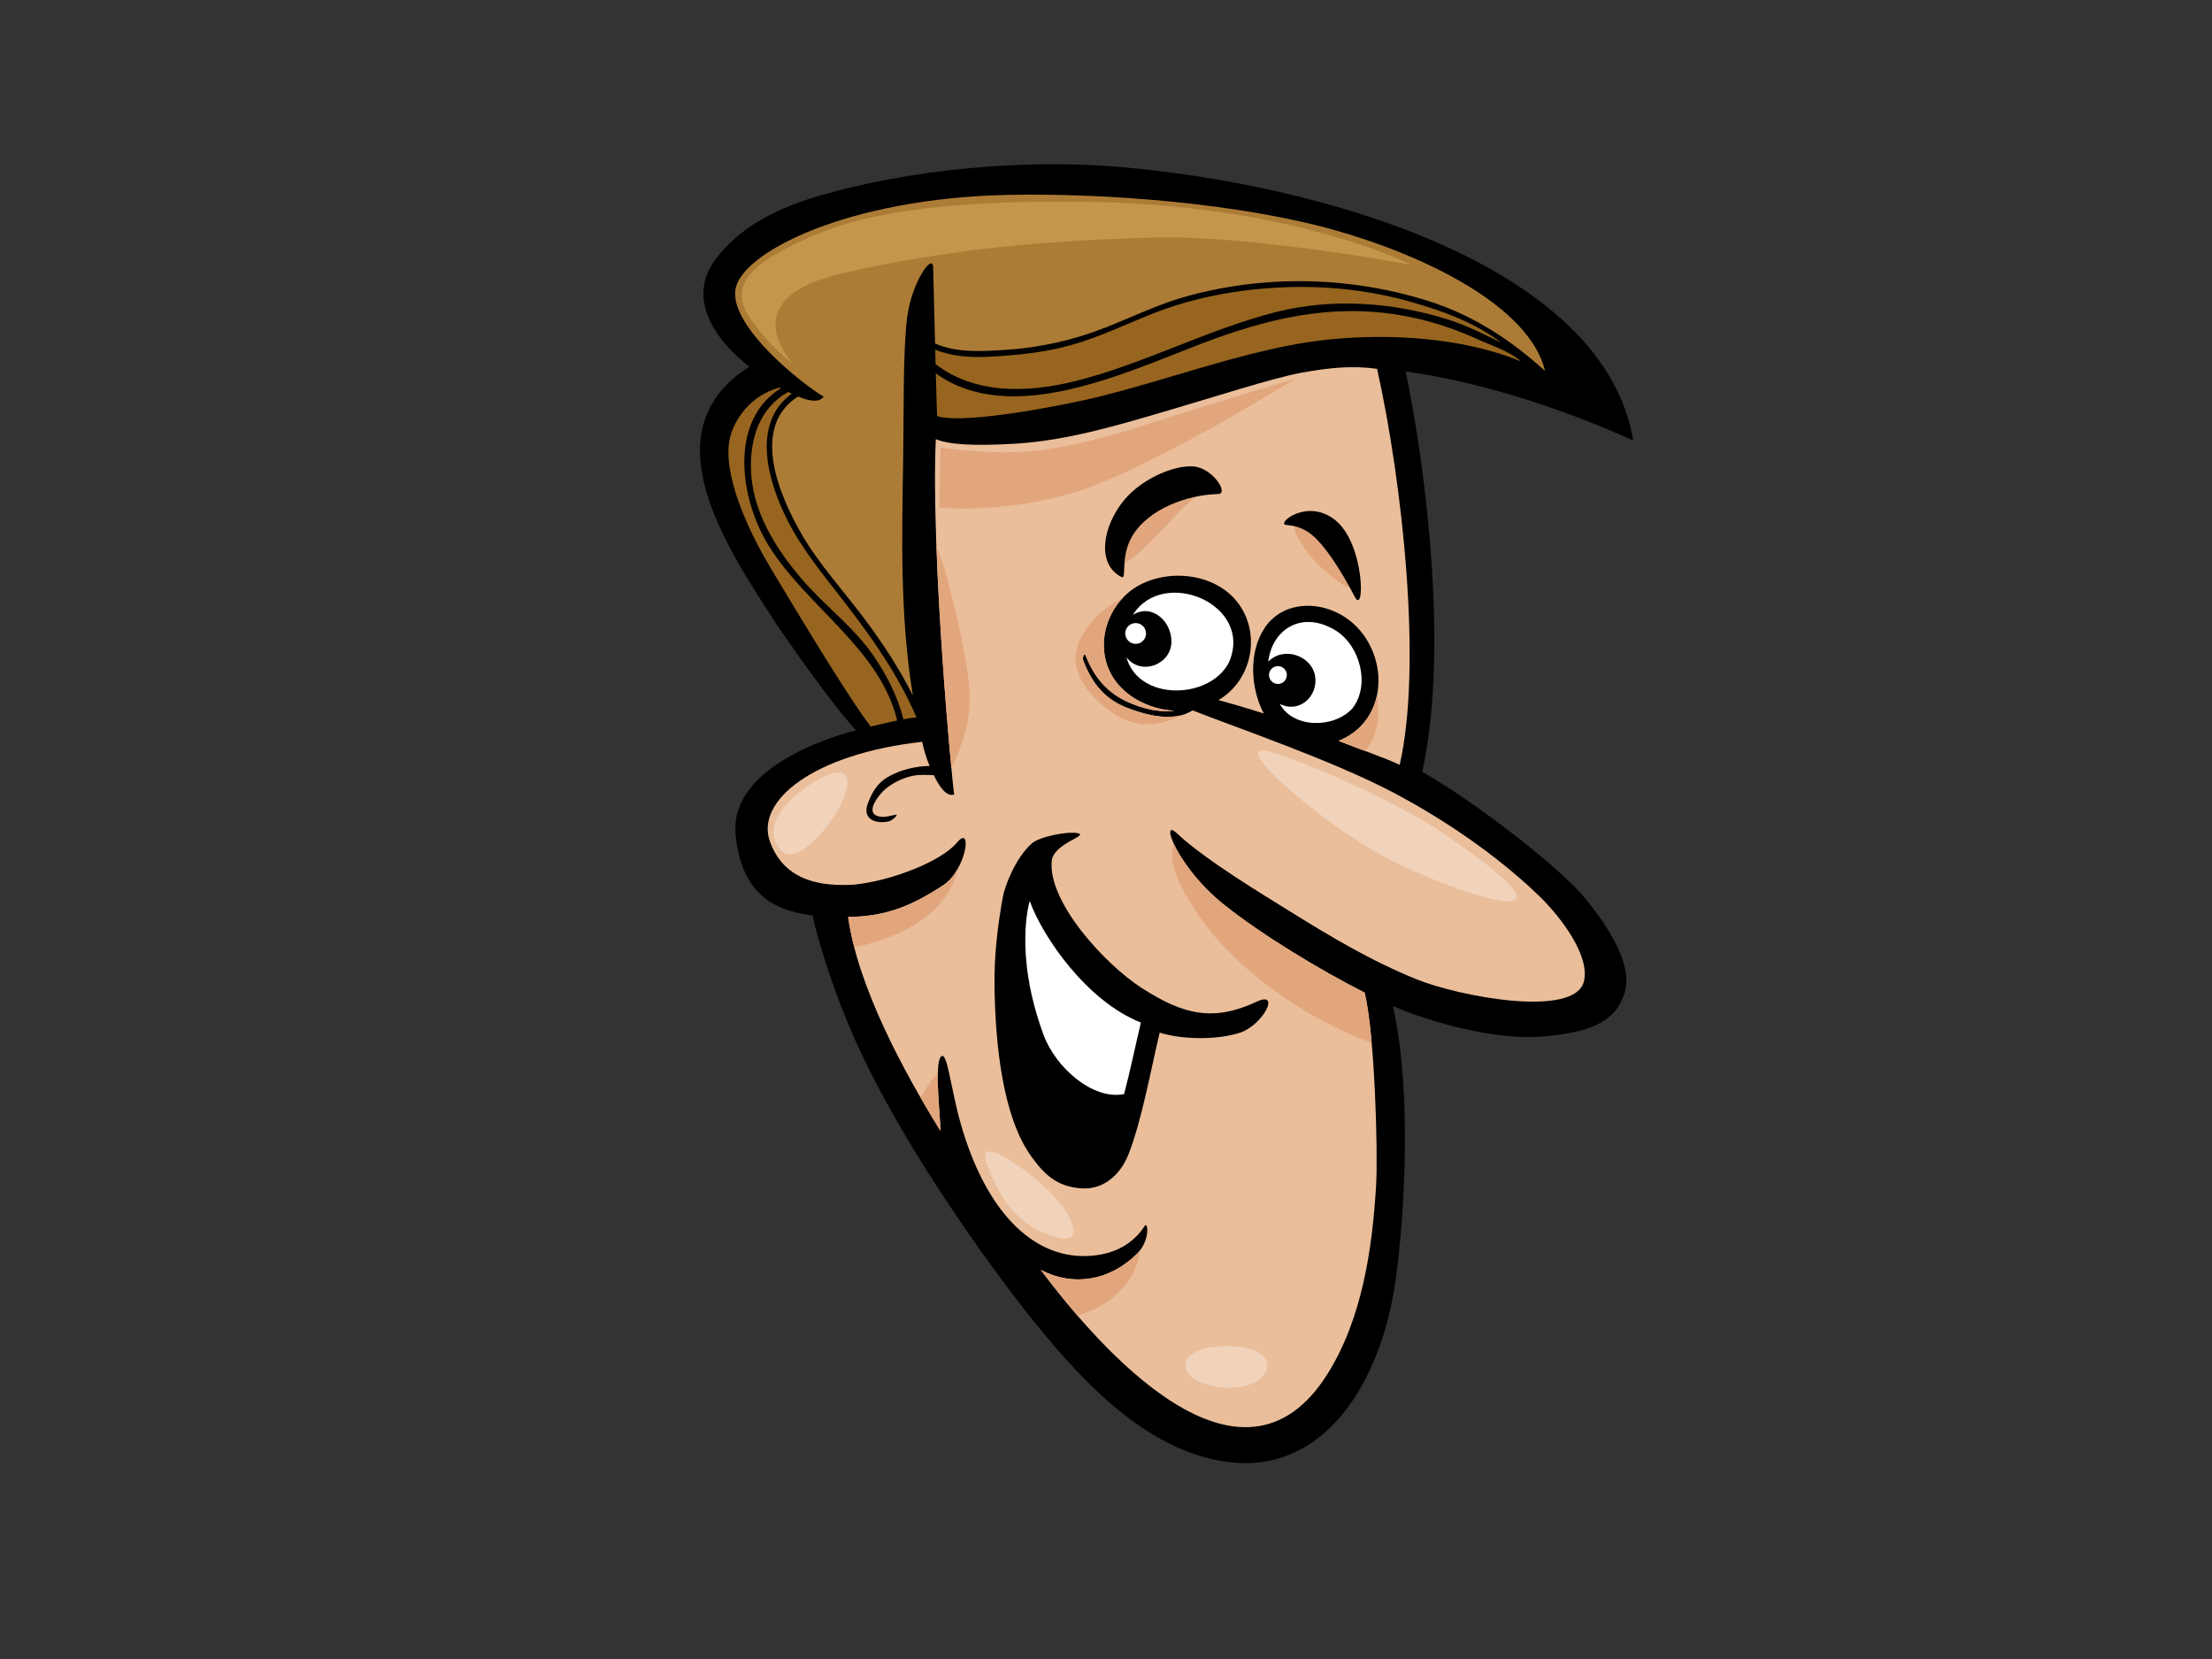 <?xml version="1.0" encoding="utf-8"?>
<!-- Generator: Adobe Illustrator 17.0.0, SVG Export Plug-In . SVG Version: 6.00 Build 0)  -->
<!DOCTYPE svg PUBLIC "-//W3C//DTD SVG 1.1//EN" "http://www.w3.org/Graphics/SVG/1.1/DTD/svg11.dtd">
<svg version="1.1" id="Layer_1" xmlns="http://www.w3.org/2000/svg" xmlns:xlink="http://www.w3.org/1999/xlink" x="0px" y="0px"
	 width="800px" height="600px" viewBox="0 0 800 600" enable-background="new 0 0 800 600" xml:space="preserve">
<rect x="0" y="0" width="800" height="600" fill="#333333" stroke="none"/>
<g>
	<path d="M266.04,301.811c-2.483-26.428,41.518-37.166,43.582-37.68c-8.59-9.05-26.451-34.708-29.986-40.197
		c-16.922-26.308-45.23-68.087-8.611-91.317c-11.618-8.924-22.784-23.889-12.698-38.157c9.026-12.755,23.938-19.6,38.312-23.763
		c32.089-9.3,72.73-13.274,107.278-10.405c72.535,6.025,176.11,34.996,186.765,99.051c-2.574-1.117-40.592-19.217-82.334-24.993
		c6.474,30.263,16.091,99.409,6.014,144.778c19.407,11.065,49.887,34.659,58.913,45.762c4.812,5.926,17.691,22.144,14.402,33.8
		c-3.286,11.659-14.16,14.898-30.306,16.222c-16.15,1.324-39.979-5.077-53.612-11.081c7.943,35.151,3.142,87.368,0.266,103.711
		c-5.845,33.232-25.402,66.127-60.753,61.103c-30.381-4.319-54.747-32.19-72.572-54.773c-11.361-14.39-41.746-55.644-59.61-93.754
		c-10.636-22.676-16.801-46.092-17.17-48.972C284.705,329.651,268.419,327.169,266.04,301.811z"/>
	<path fill="#97651F" d="M263.577,160.84c0.831-8.374,7.99-18.141,18.474-20.673c0.114,0.06,0.273,0.146,0.396,0.21
		c-18.959,11.726-14.918,40.195-4.369,57.085c13.808,22.112,40.164,37.201,46.401,63.12c-4.113,0.852-8.517,1.933-9.585,2.176
		c-8.849-11.498-29.849-46.81-35.888-56.833C272.074,194.43,262.2,174.717,263.577,160.84z"/>
	<path fill="#97651F" d="M315.696,236.861c-7.212-10.395-17.654-17.961-25.825-27.557c-9.38-11.014-17.707-24.265-18.262-39.167
		c-0.432-11.689,3.202-22.677,13.459-28.39c0.428,0.219,0.831,0.43,1.283,0.649c-14.776,10.718-8.632,31.954-1.376,46.119
		c5.442,10.616,12.911,19.519,20.182,28.917c10.176,13.16,19.768,26.738,26.32,42.074c-0.982-0.006-2.731,0.256-4.734,0.632
		C324.653,251.794,320.625,243.974,315.696,236.861z"/>
	<path fill="#AC7C37" d="M483.432,83.43c-34.496-9.827-83.036-13.676-118.88-12.944c-58.178,1.186-96.905,20.984-98.608,34.451
		c-1.708,13.465,24.307,34.072,31.954,38.52c-1.679,2.364-5.576,1.489-9.301-0.055c-17.325,11.109-6.743,35.869,1.393,49.908
		c6.287,10.84,14.97,20.231,22.46,30.233c6.634,8.86,12.749,18.097,17.686,27.974c-4.674-28.939-3.957-56.763-3.483-86.353
		c0.262-16.199-0.133-37.263,1.39-50.064c1.526-12.8,9.285-23.824,9.441-18.452c0.154,5.221,0.426,16.612,0.697,27.584
		c8.014,3.441,16.825,2.845,25.46,2.301c12.453-0.787,24.586-3.509,36.195-8.085c10.114-3.99,19.695-8.723,30.246-11.548
		c9.205-2.467,18.709-4.084,28.208-4.784c19.425-1.435,38.729,0.738,57.346,6.445c16.754,5.143,30.448,14.116,43.163,25.603
		C553.192,110.895,515.781,92.65,483.432,83.43z"/>
	<path fill="#97651F" d="M524.129,115.704c-20.12-6.435-42.269-8.036-62.827-2.802c-24.72,6.297-47.443,18.653-72.172,24.867
		c-17.896,4.496-36.685,4.733-50.764-6.077c-0.043-1.69-0.086-3.43-0.132-5.196c6.063,2.378,12.656,2.877,19.222,2.54
		c10.046-0.511,20.06-1.49,29.783-4.192c10.609-2.953,20.294-7.759,30.504-11.746c10.212-3.989,21.102-6.537,31.964-7.959
		c20.654-2.699,41.844-1.489,61.879,4.407c9.908,2.913,19.72,6.451,28.349,12.234c1.018,0.684,1.975,1.433,2.963,2.148
		C536.817,120.899,530.579,117.77,524.129,115.704z"/>
	<path fill="#97651F" d="M434.534,124.285c23.523-8.975,46.44-14.56,71.643-10.344c10.295,1.72,19.555,4.774,29.013,9.101
		c2.95,1.351,10.899,4.06,14.876,7.636c-25.741-10.424-55.211-9.455-70.724-7.764c-9.158,1.006-18.203,2.941-27.134,5.184
		c-18.565,4.676-36.697,10.927-55.288,15.504c-9.542,2.348-47.526,10.141-57.959,6.895c-0.084,0.001-0.282-6.68-0.51-15.451
		C365.543,154.492,406.253,135.075,434.534,124.285z"/>
	<path fill="#EABE9A" d="M278.448,304.332c5.273,14.699,19.191,16.295,30.384,15.604c12.779-1.177,31.398-8.161,37.23-15.172
		c5.836-7.014,3.372,9.946-4.9,15.365c-11.609,7.608-20.665,11.295-34.419,11.509c3.425,25.167,20.169,56.057,33.325,77.276
		c0.339-2.562-2.483-24.422,0.344-26.853c2.201-1.888,3.397,11.388,6.976,24.073c8.822,31.28,25.69,48.974,45.977,48.113
		c9.869-0.418,16.584-4.591,20.699-10.95c1.06-1.633,2.055,5.342-2.927,10.229c-9.945,9.745-23.081,11.856-34.736,5.737
		c20.955,27.982,72.485,87.663,103.821,37.471c12.419-19.886,16.141-45.214,17.475-68.208c0.68-11.79-0.449-54.444-4.156-69.533
		c-15.792-7.969-36.896-20.706-50.73-31.695c-17.132-13.613-23.624-32.068-17.093-25.865c9.927,9.442,32.269,22.85,40.115,27.744
		c14.931,9.313,30.123,18.406,46.493,25c15.682,6.316,57.332,14.152,60.536,0.685c2.284-9.587-9.037-23.781-15.601-30.228
		c-12.569-12.34-31.216-26.339-53.481-38.067c-22.029-11.616-57.625-23.769-72.464-29.646c-6.876,4.344-16.444,1.842-23.555-0.88
		c-8.298-3.18-12.788-8.925-15.945-17.048c-0.491-1.254,0.348-3.137,0.839-1.876c2.561,6.6,6.422,11.865,12.615,15.436
		c4.946,2.856,12.916,5.385,19.431,4.504c-9.284-0.515-18.916-5.431-23.12-13.751c-5.799-11.486-0.438-25.937,10.692-31.798
		c11.778-6.205,29.095-3.701,36.519,8.064c7.148,11.333,3.403,26.852-8.116,33.628c5.505,1.496,10.977,3.103,16.398,4.859
		c-4.851-9.172-5.576-22.331,0.441-31.169c5.719-8.418,16.682-9.581,25.469-5.591c19.036,8.645,21.981,38.239,1.123,46.639
		c6.474,2.637,15.775,5.711,22.109,8.67c8.19-35.493,1.103-101.567-8.178-143.231c-9.331-1.215-17.37-0.41-27.615,1.477
		c-10.247,1.888-31.491,8.794-49.587,14.086c-17.572,5.144-35.348,10.43-53.686,11.523c-14.914,0.889-23.851,0.366-28.702-1.64
		c-1.853,41.782,5.972,125.313,6.657,128.514c-2.664,0.983-5.283-2.591-7.372-6.985c-2.506-0.043-4.972-0.305-7.489,0.21
		c-3.71,0.75-7.065,2.415-9.99,4.775c-1.798,1.452-8.659,9.315-1.528,10.064c1.654,0.172,3.57-0.404,5.185-0.747
		c1.331-0.277-1.17,2.138-2.5,2.417c-5.055,1.059-9.649-0.953-7.52-6.56c1.563-4.105,3.441-7.268,7.116-9.436
		c4.698-2.781,10.251-3.954,15.215-4.06c-1.676-3.984-2.286-6.847-2.71-8.727C294.191,272.665,273.175,289.635,278.448,304.332z"/>
	<path fill="#E2A67D" d="M458.586,356.531c-9.803-7.49-18.99-16.225-25.844-26.56c-3.789-5.711-11.08-17.094-8.1-24.533
		c2.609,5.512,8.789,14.405,18.169,21.859c13.833,10.99,34.937,23.726,50.73,31.695c1.05,4.285,1.899,10.795,2.549,18.189
		C482.622,372.163,469.861,365.142,458.586,356.531z"/>
	<path fill="#E2A67D" d="M411.137,453.525c0.46-0.45,0.851-0.924,1.213-1.398c-1.517,12.142-11.159,20.367-22.661,23.689
		c-5.163-5.974-9.68-11.733-13.288-16.554C388.056,465.382,401.192,463.271,411.137,453.525z"/>
	<path fill="#E2A67D" d="M339.177,387.999c-0.23,7.406,1.131,19.083,0.891,20.916c-2.289-3.695-4.69-7.697-7.109-11.896
		C334.621,393.836,336.664,390.805,339.177,387.999z"/>
	<path fill="#E2A67D" d="M497.999,251.451c1.249,7.473,0.156,15.202-4.274,20.15c-3.421-1.273-6.789-2.51-9.617-3.662
		C492.05,264.738,496.532,258.468,497.999,251.451z"/>
	<path fill="#E2A67D" d="M434.834,177.452c-6.867,5.531-12.501,12.275-18.798,18.438c-2.677,2.621-5.652,5.744-8.943,7.624
		c-3.923,2.237-2.481-7.71-2.045-9.355C408.549,180.899,422.633,178.029,434.834,177.452z"/>
	<path fill="#E2A67D" d="M470.911,188.913c10.41-1.049,16.475,13.809,18.478,22.148c-0.126,0.17-0.222,0.374-0.233,0.644
		c-0.121,3.454-9.188-4.582-10.259-5.519c-2.981-2.605-6.13-6.007-8.114-9.432C469.14,193.925,465.787,189.431,470.911,188.913z"/>
	<path fill="#E2A67D" d="M342.503,208.853c1.951,7.872,4.054,15.73,5.584,23.699c1.679,8.771,3.539,18.232,2.093,27.163
		c-1.041,6.428-3.34,12.346-6.102,18.15c-1.537-16.098-4.298-49.84-5.417-80.441C340.108,201.178,341.534,204.939,342.503,208.853z"
		/>
	<path fill="#E2A67D" d="M407.762,256.041c5.663,2.168,12.889,4.186,19.07,2.722c-7.204,3.934-15.771,4.639-23.461-0.219
		c-8.226-5.197-17.488-15.233-13.33-25.88c2.656-6.801,8.904-12.782,16.303-16.697c-6.885,7.068-9.403,18.148-4.763,27.339
		c4.204,8.32,13.836,13.236,23.12,13.751c-6.515,0.881-14.485-1.648-19.431-4.504c-6.193-3.571-10.054-8.837-12.615-15.436
		c-0.491-1.261-1.33,0.622-0.839,1.876C394.974,247.117,399.465,252.861,407.762,256.041z"/>
	<path fill="#E2A67D" d="M341.162,320.13c2.127-1.393,3.862-3.548,5.178-5.864c-3.307,15.938-20.533,25.015-37.392,28.32
		c-0.965-3.731-1.722-7.396-2.204-10.947C320.498,331.425,329.553,327.738,341.162,320.13z"/>
	<path fill="#FFFFFF" d="M462.854,254.545c4.671,8.839,19.452,9.049,26.226,1.694c6.611-8.371,2.853-22.767-6.037-28.224
		c-12.151-7.465-23.013-0.409-24.361,11.293c5.563-5.77,15.704-2.164,16.937,5.201C476.84,251.784,469.829,258.208,462.854,254.545z
		"/>
	<path fill="#FFFFFF" d="M423.658,232.175c-0.121,8.264-11.116,12.361-16.277,5.504c4.346,16.023,30.105,15.406,37.065,1.935
		c9.236-21.057-23.834-34.813-34.722-17.219C416.434,218.094,423.772,224.575,423.658,232.175z"/>
	<path d="M406.717,180.681c-7.871,9.347-10.373,23.272-1.147,27.993c2.183,1.119-0.711-7.218,4.075-15.047
		c5.87-9.595,19.691-14.683,30.892-14.948c4.08-0.1-1.993-9.41-8.826-9.982C424.878,168.128,413.233,172.937,406.717,180.681z"/>
	<path d="M465.137,189.844c6.199,0.504,9.792,3.084,14.425,9.09c4.636,6.005,9.181,14.464,10.263,16.668
		c3.908,7.978,3.908-19.17-7.142-27.682C472.483,180.062,461.437,189.549,465.137,189.844z"/>
	<path d="M380.379,311.386c-1.421,14.786,19.079,37.264,32.574,45.958c15.11,9.732,25.954,12.243,41.555,4.925
		c8.901-4.165,2.133,8.633-6.176,11.264c-8.307,2.63-20.668,2.492-28.919-0.062c-3.485,14.722-6.432,31.48-11.224,43.865
		c-2.732,7.069-8.74,13.029-17.082,12.458c-8.826-0.605-13.435-4.984-18.243-11.717c-10.214-14.289-12.94-40.399-13.187-61.651
		c-0.131-10.83,1.104-21.478,3.041-32.135c0.678-3.725,4.528-14.074,10.501-19.303c2.673-2.342,13.113-4.534,16.75-3.607
		C393.603,302.31,380.985,305.067,380.379,311.386z"/>
	<path fill="#FFFFFF" d="M377.425,374.298c4.318,11.707,17.751,23.669,29.124,21.392c2.06-7.753,4.22-18.079,6.071-25.878
		c-19.31-7.542-35.451-30.726-40.2-43.956C372.421,325.856,366.471,344.581,377.425,374.298z"/>
	<circle fill="#FFFFFF" cx="462.182" cy="244.136" r="3.223"/>
	<path fill="#FFFFFF" d="M407.047,229.884c0.433,2.031,2.432,3.323,4.465,2.89c2.03-0.435,3.323-2.432,2.892-4.463
		c-0.437-2.029-2.432-3.324-4.465-2.891C407.906,225.855,406.61,227.855,407.047,229.884z"/>
	<path fill="#C5954B" d="M510.56,95.819c0,0-41.585-21.207-113.36-22.724c-71.776-1.518-95.504,8.189-109.877,15.233
		c-14.37,7.041-24.289,14.789-16.139,26.607c8.151,11.817,15.378,16.228,15.378,16.228s-22.132-23.053,17.907-32.279
		c40.037-9.227,75.529-11.855,111.681-12.972C452.298,84.796,510.56,95.819,510.56,95.819z"/>
	<path fill="#E2A67D" d="M468.35,137.014c0,0-31.278,9.283-51.076,15.677c-19.795,6.394-34.577,9.988-48.237,10.748
		c-13.66,0.765-28.85-1.602-28.85-1.602l-0.539,21.711c0,0,29.618,3.167,59.36-9.242C428.75,161.9,468.35,137.014,468.35,137.014z"
		/>
	<path fill="#F1D3BC" d="M521.067,300.76c-12.011-8.136-41.694-22.533-60.705-28.593c-19.013-6.055,17.467,25.911,42.255,38.686
		C527.404,323.625,581.104,341.428,521.067,300.76z"/>
	<path fill="#F1D3BC" d="M299.383,280.207c-5.668,2.116-26.352,15.395-17.393,26.857
		C290.949,318.525,319.807,272.583,299.383,280.207z"/>
	<path fill="#F1D3BC" d="M377.923,429.353c-7.592-6.97-25.227-19.912-20.909-8.178c5.649,15.349,13.2,22.844,24.755,26.159
		C393.327,450.644,387.824,438.445,377.923,429.353z"/>
	<path fill="#F1D3BC" d="M441.93,486.888c-18.647,0.672-16.947,13.747,1.032,14.964C460.938,503.068,466.33,486.006,441.93,486.888z
		"/>
</g>
</svg>
